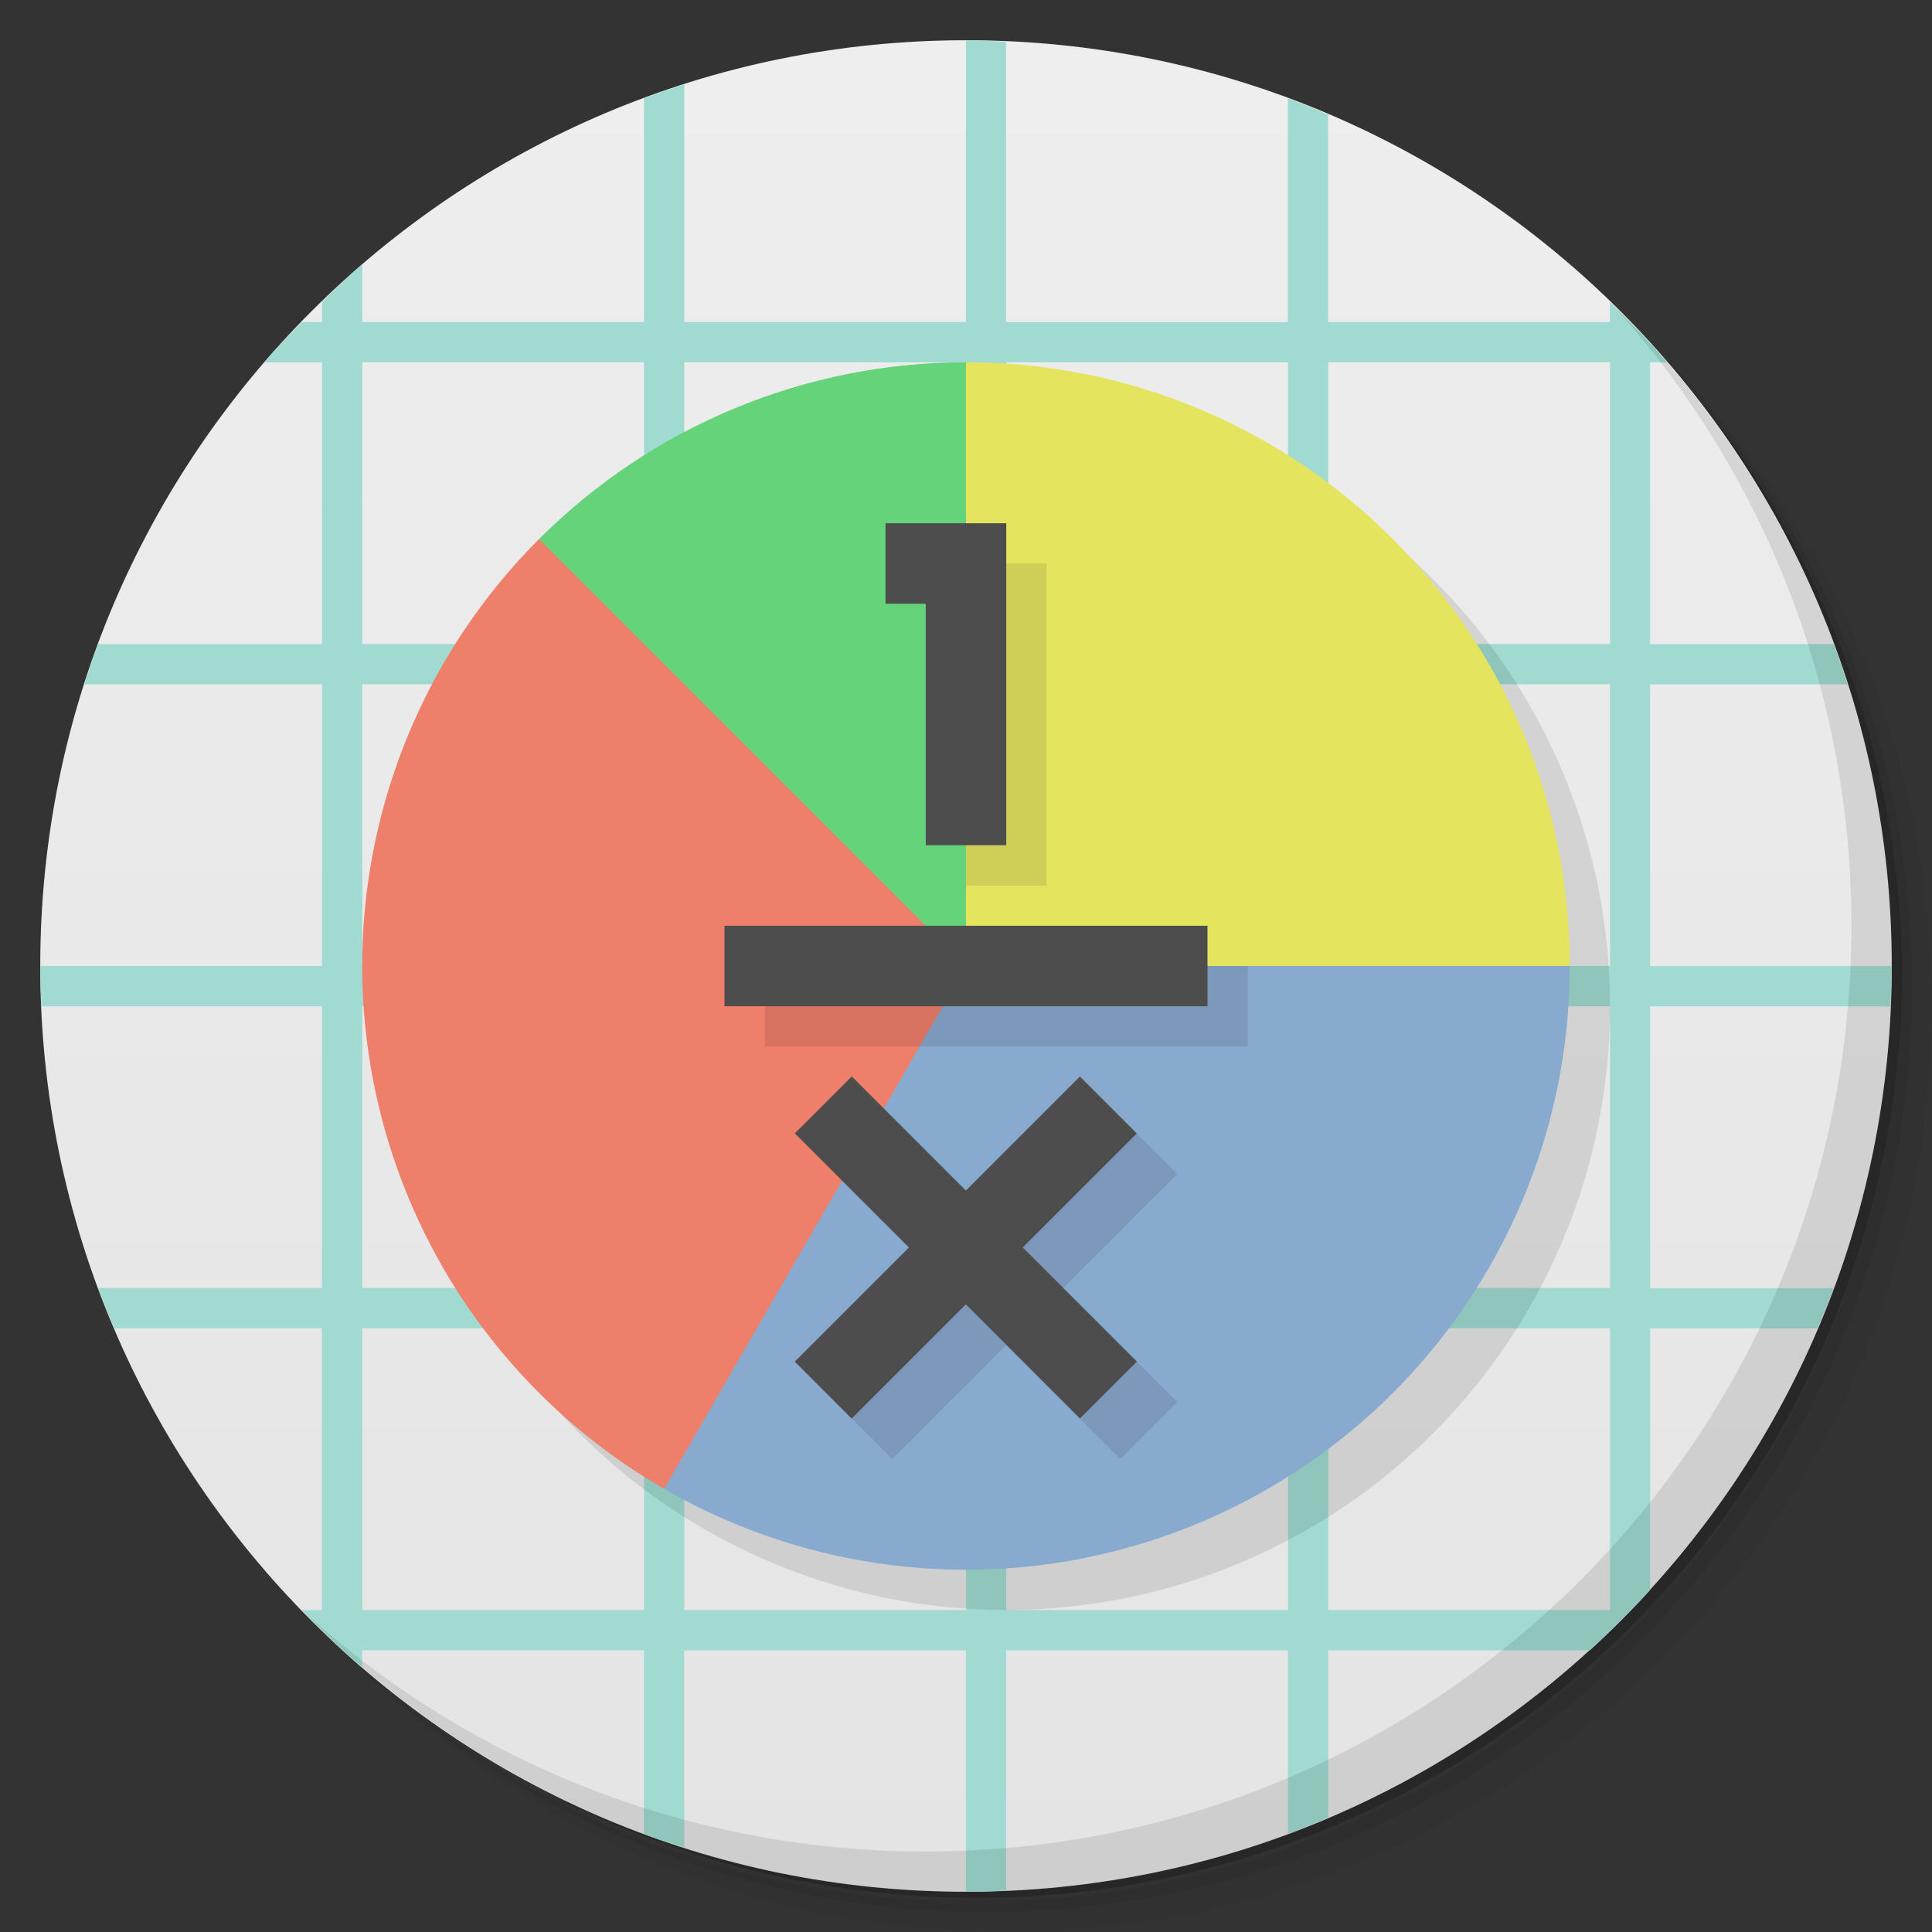 <svg viewBox="0 0 48 48" xmlns="http://www.w3.org/2000/svg">
 <rect x="0" y="0" width="48" height="48" fill="#333333" stroke="none"/>
 <defs>
  <linearGradient id="linearGradient3764" x1="1" x2="47" gradientTransform="matrix(0 -1 1 0 -1.5e-6 48)" gradientUnits="userSpaceOnUse">
   <stop style="stop-color:#e4e4e4" offset="0"/>
   <stop style="stop-color:#eee" offset="1"/>
  </linearGradient>
 </defs>
 <path d="m36.31 5c5.859 4.062 9.688 10.831 9.688 18.5 0 12.426-10.07 22.5-22.5 22.5-7.669 0-14.438-3.828-18.5-9.688 1.037 1.822 2.306 3.499 3.781 4.969 4.085 3.712 9.514 5.969 15.469 5.969 12.703 0 23-10.298 23-23 0-5.954-2.256-11.384-5.969-15.469-1.469-1.475-3.147-2.744-4.969-3.781zm4.969 3.781c3.854 4.113 6.219 9.637 6.219 15.719 0 12.703-10.297 23-23 23-6.081 0-11.606-2.364-15.719-6.219 4.16 4.144 9.883 6.719 16.219 6.719 12.703 0 23-10.298 23-23 0-6.335-2.575-12.06-6.719-16.219z" style="opacity:.05"/>
 <path d="m41.28 8.781c3.712 4.085 5.969 9.514 5.969 15.469 0 12.703-10.297 23-23 23-5.954 0-11.384-2.256-15.469-5.969 4.113 3.854 9.637 6.219 15.719 6.219 12.703 0 23-10.298 23-23 0-6.081-2.364-11.606-6.219-15.719z" style="opacity:.1"/>
 <path d="m31.25 2.375c8.615 3.154 14.75 11.417 14.75 21.13 0 12.426-10.07 22.5-22.5 22.5-9.708 0-17.971-6.135-21.12-14.75a23 23 0 0 0 44.875-7 23 23 0 0 0-16-21.875z" style="opacity:.2"/>
 <path d="m24 1c12.703 0 23 10.297 23 23s-10.297 23-23 23-23-10.297-23-23 10.297-23 23-23z" style="fill:url(#linearGradient3764)"/>
 <path d="m24 1v7h-7v-5.906c-0.337 0.108-0.67 0.221-1 0.344v5.563h-7v-1.438c-0.346 0.298-0.673 0.62-1 0.938v0.5h-0.5c-0.318 0.327-0.64 0.654-0.938 1h1.438v7h-5.563c-0.123 0.33-0.236 0.663-0.344 1h5.906v7h-7c0 0.334 0.017 0.669 0.031 1h6.969v7h-5.563c0.127 0.342 0.264 0.666 0.406 1h5.156v7h-0.5c0.481 0.496 0.976 0.986 1.5 1.438v-0.438h7v4.563c0.33 0.123 0.663 0.236 1 0.344v-4.906h7v6c0.334 0 0.669-0.017 1-0.031v-5.969h7v4.563c0.342-0.127 0.666-0.264 1-0.406v-4.156h6.5c0.522-0.476 1.024-0.978 1.5-1.5v-6.5h4.156c0.142-0.334 0.279-0.658 0.406-1h-4.563v-7h5.969c0.014-0.331 0.031-0.666 0.031-1h-6v-7h4.906c-0.108-0.337-0.221-0.67-0.344-1h-4.563v-7h0.438c-0.451-0.524-0.941-1.019-1.438-1.5v0.5h-7v-5.156c-0.334-0.142-0.658-0.279-1-0.406v5.563h-7v-6.969c-0.331-0.014-0.666-0.031-1-0.031zm-15 8h7v7h-7v-7zm8 0h7v7h-7v-7zm8 0h7v7h-7v-7zm8 0h7v7h-7v-7zm-24 8h7v7h-7v-7zm8 0h7v7h-7v-7zm8 0h7v7h-7v-7zm8 0h7v7h-7v-7zm-24 8h7v7h-7v-7zm8 0h7v7h-7v-7zm8 0h7v7h-7v-7zm8 0h7v7h-7v-7zm-24 8h7v7h-7v-7zm8 0h7v7h-7v-7zm8 0h7v7h-7v-7zm8 0h7v7h-7v-7z" style="fill:#a0dad0"/>
 <path d="m40.03 7.531c3.712 4.084 5.969 9.514 5.969 15.469 0 12.703-10.297 23-23 23-5.954 0-11.384-2.256-15.469-5.969 4.178 4.291 10.01 6.969 16.469 6.969 12.703 0 23-10.298 23-23 0-6.462-2.677-12.291-6.969-16.469z" style="opacity:.1"/>
 <circle cx="25" cy="25" r="15" style="opacity:.1"/>
 <path d="m24 9c8.284 0 15 6.716 15 15-5.07 1.67-10.1 2.308-15 0-1.665-4.893-3.374-9.782 0-15z" style="fill:#e5e45f"/>
 <path d="m39 24c0 5.359-2.859 10.311-7.5 12.99s-10.359 2.679-15 0c1.875-4.486 0.544-9.774 7.5-12.99" style="fill:#89aacf"/>
 <path d="m13.393 13.393c2.813-2.813 6.628-4.393 10.607-4.393v15c-4.01-3.082-9.629-4.641-10.607-10.607" style="fill:#65d379"/>
 <path d="M 16.5 36.99 A 15 15 0 0 1 9.128 25.958 15 15 0 0 1 13.393 13.393 L 24 24" style="fill:#ee7f6a"/>
 <path d="m24 14v8h2v-8h-2zm-5 10v2h12v-2h-12zm3.166 3.75-1.416 1.416 2.834 2.834-2.834 2.834 1.416 1.416 2.834-2.834 2.834 2.834 1.416-1.416-2.834-2.834 2.834-2.834-1.416-1.416-2.834 2.834-2.834-2.834" style="opacity:.1"/>
 <g style="fill:#4d4d4d">
  <rect x="18" y="23" width="12" height="2"/>
  <path d="m22 13v2h1v6h2v-8h-3z"/>
  <rect transform="matrix(.707 .707 -.707 .707 0 0)" x="37.889" y="-.059" width="2" height="10.02"/>
  <rect transform="matrix(-.707 .707 -.707 -.707 0 0)" x="3.948" y="-43.9" width="2" height="10.02"/>
 </g>
</svg>
